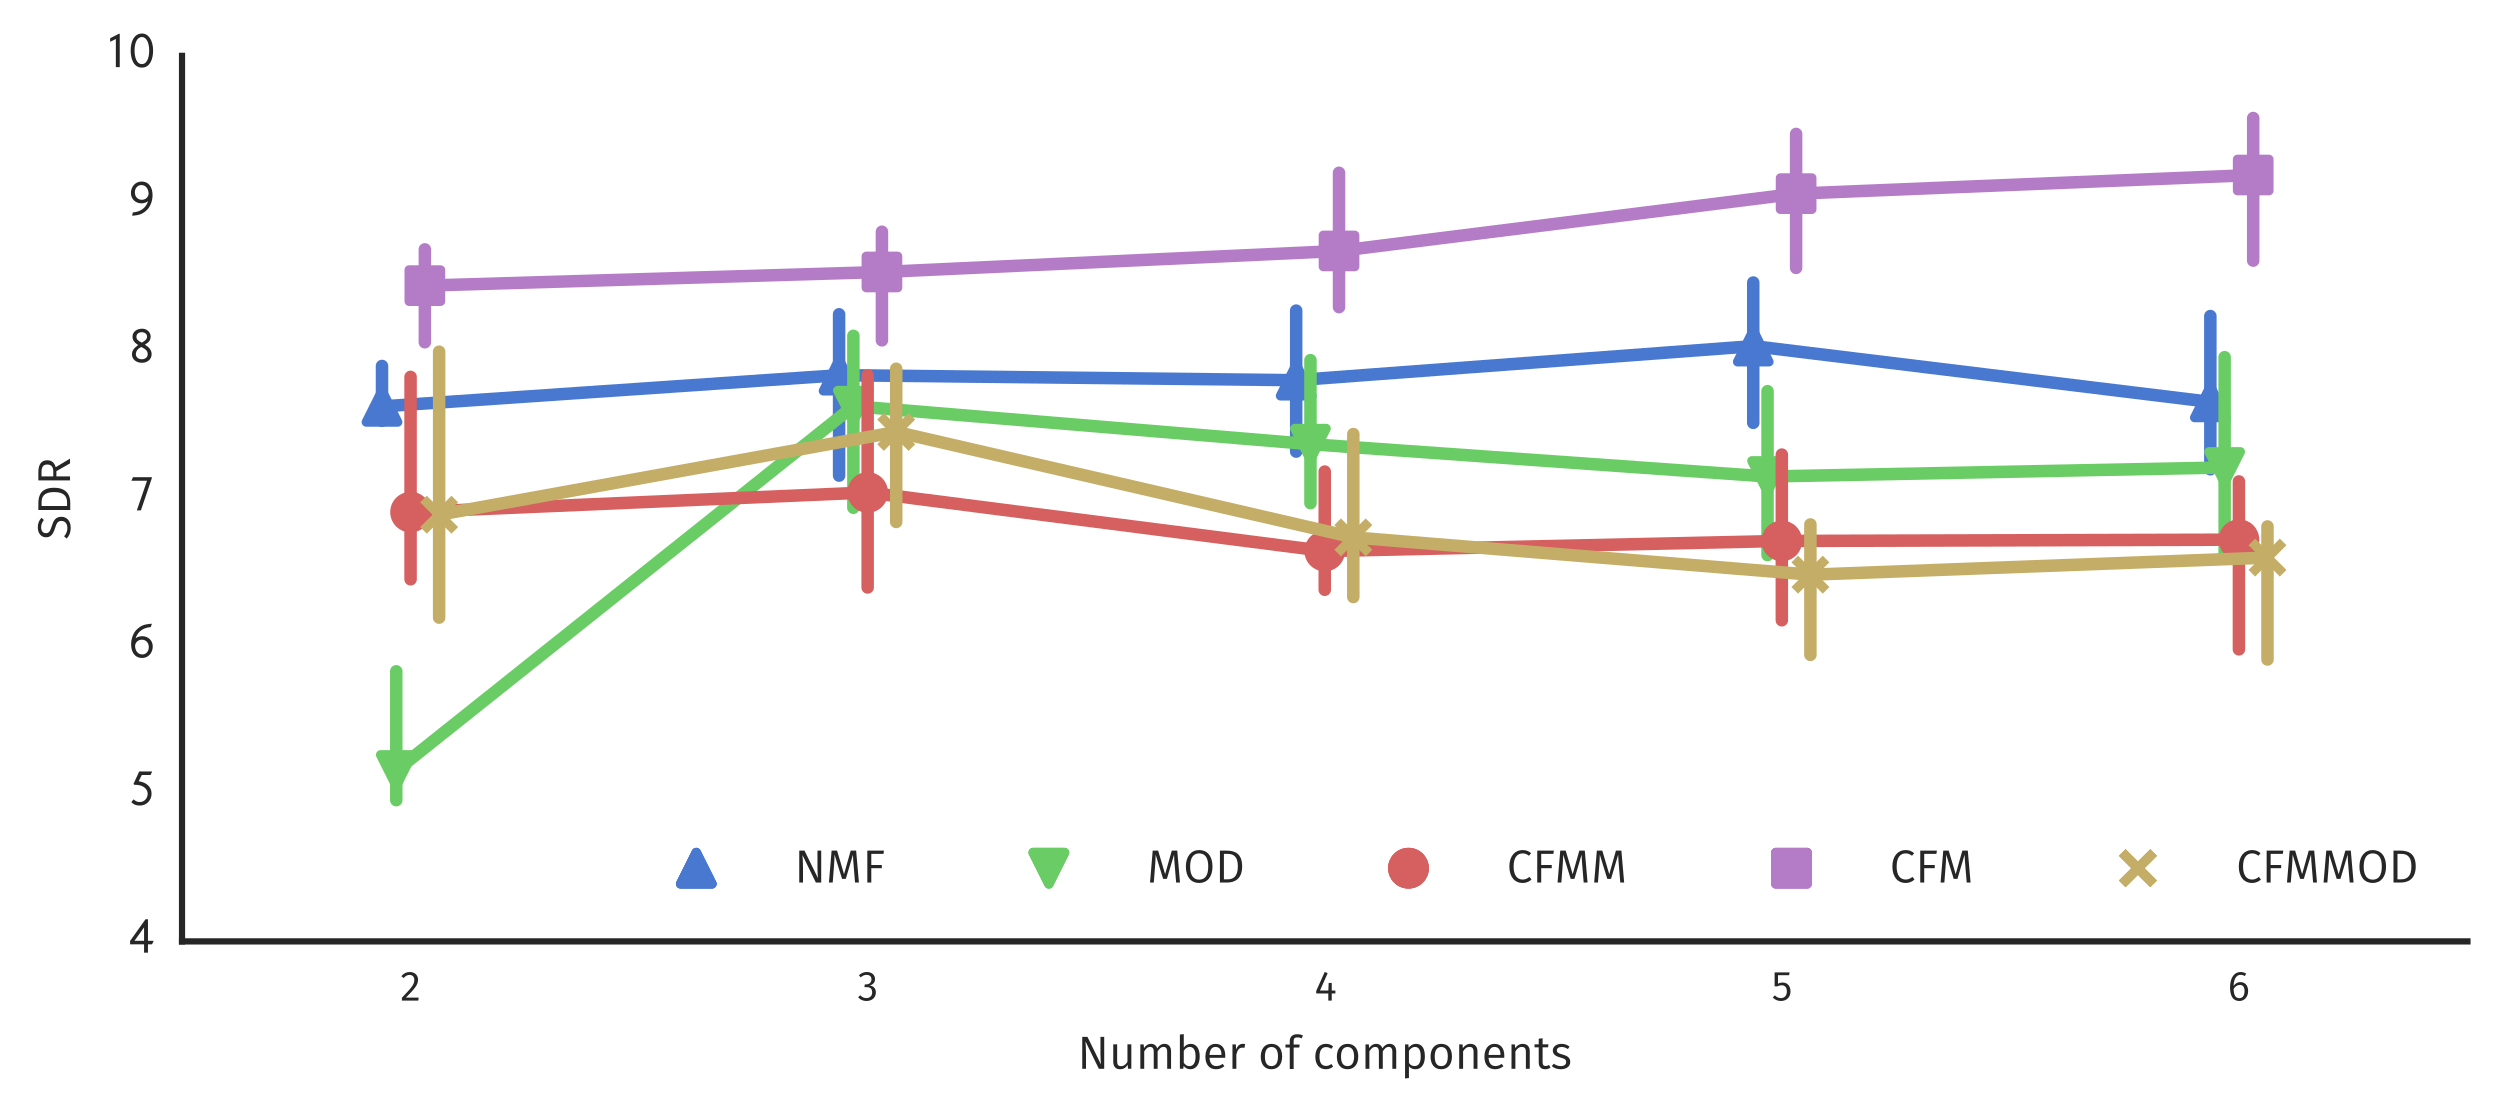 <?xml version="1.0" encoding="utf-8" standalone="no"?>
<!DOCTYPE svg PUBLIC "-//W3C//DTD SVG 1.1//EN"
  "http://www.w3.org/Graphics/SVG/1.1/DTD/svg11.dtd">
<!-- Created with matplotlib (http://matplotlib.org/) -->
<svg height="224pt" version="1.1" viewBox="0 0 504 224" width="504pt" xmlns="http://www.w3.org/2000/svg" xmlns:xlink="http://www.w3.org/1999/xlink">
 <defs>
  <style type="text/css">
*{stroke-linecap:butt;stroke-linejoin:round;stroke-miterlimit:100000;}
  </style>
 </defs>
 <g id="figure_1">
  <g id="patch_1">
   <path d="M 0 224.64 
L 504.64 224.64 
L 504.64 0 
L 0 0 
z
" style="fill:#ffffff;"/>
  </g>
  <g id="axes_1">
   <g id="patch_2">
    <path d="M 36.696 189.786 
L 497.44 189.786 
L 497.44 11.261 
L 36.696 11.261 
z
" style="fill:#ffffff;"/>
   </g>
   <g id="matplotlib.axis_1">
    <g id="xtick_1">
     <g id="line2d_1">
      <defs>
       <path d="M 0 0 
L 0 0 
" id="m7931e9ab8f" style="stroke:#262626;stroke-width:0.8;"/>
      </defs>
      <g>
       <use style="fill:#262626;stroke:#262626;stroke-width:0.8;" x="82.77" xlink:href="#m7931e9ab8f" y="189.786"/>
      </g>
     </g>
     <g id="text_1">
      <!-- 2 -->
      <defs>
       <path d="M 22.703 68 
C 14.406 68 8.094 64.688 2.703 58.062 
L 8.406 53.641 
C 12.594 58.656 16.5 61.062 22.297 61.062 
C 29 61.062 33.594 56.75 33.594 49.438 
C 33.594 38.312 27.797 31.781 4 6.719 
L 4 0 
L 43 0 
L 44 7.125 
L 13.594 7.125 
C 34.5 28.391 42.406 37.109 42.406 49.844 
C 42.406 60.172 34.797 68 22.703 68 
" id="Fira_Sans_Book-50"/>
      </defs>
      <g style="fill:#262626;" transform="translate(80.683 201.716)scale(0.1 -0.1)">
       <use transform="scale(0.847)" xlink:href="#Fira_Sans_Book-50"/>
      </g>
     </g>
    </g>
    <g id="xtick_2">
     <g id="line2d_2">
      <g>
       <use style="fill:#262626;stroke:#262626;stroke-width:0.8;" x="174.919" xlink:href="#m7931e9ab8f" y="189.786"/>
      </g>
     </g>
     <g id="text_2">
      <!-- 3 -->
      <defs>
       <path d="M 22.406 68 
C 15.203 68 9.094 65.391 3.5 60.172 
L 7.906 55.219 
C 12.5 59.391 16.594 61.172 21.906 61.172 
C 28.906 61.172 33.406 57.203 33.406 50.641 
C 33.406 42.594 27.703 38.531 21 38.531 
L 17.594 38.531 
L 16.594 32 
L 21.5 32 
C 29.797 32 35.094 29 35.094 19.453 
C 35.094 11.344 29.906 5.922 21.203 5.922 
C 15.703 5.922 11.203 7.938 6.703 12.641 
L 1.594 7.922 
C 6.703 1.906 13.5 -1 21.5 -1 
C 35.203 -1 43.906 7.734 43.906 19.453 
C 43.906 29.688 37.203 35.109 28.797 35.812 
C 36.297 37.5 41.906 42.578 41.906 51.156 
C 41.906 60.219 34.906 68 22.406 68 
" id="Fira_Sans_Book-51"/>
      </defs>
      <g style="fill:#262626;" transform="translate(172.857 201.716)scale(0.1 -0.1)">
       <use transform="scale(0.847)" xlink:href="#Fira_Sans_Book-51"/>
      </g>
     </g>
    </g>
    <g id="xtick_3">
     <g id="line2d_3">
      <g>
       <use style="fill:#262626;stroke:#262626;stroke-width:0.8;" x="267.068" xlink:href="#m7931e9ab8f" y="189.786"/>
      </g>
     </g>
     <g id="text_3">
      <!-- 4 -->
      <defs>
       <path d="M 49.703 23.828 
L 41 23.828 
L 41 41.953 
L 33.703 41.953 
L 32.906 23.828 
L 13 23.828 
L 31.297 65.141 
L 24.297 68.062 
L 4.094 23.125 
L 4.094 17 
L 32.797 17 
L 32.797 0 
L 41 0 
L 41 17 
L 49.703 17 
z
" id="Fira_Sans_Book-52"/>
      </defs>
      <g style="fill:#262626;" transform="translate(265.006 201.716)scale(0.1 -0.1)">
       <use transform="scale(0.847)" xlink:href="#Fira_Sans_Book-52"/>
      </g>
     </g>
    </g>
    <g id="xtick_4">
     <g id="line2d_4">
      <g>
       <use style="fill:#262626;stroke:#262626;stroke-width:0.8;" x="359.217" xlink:href="#m7931e9ab8f" y="189.786"/>
      </g>
     </g>
     <g id="text_4">
      <!-- 5 -->
      <defs>
       <path d="M 42.906 67 
L 7.297 67 
L 7.297 33.859 
L 13.906 33.859 
C 17.203 35.578 19.906 36.375 23.703 36.375 
C 30.906 36.375 36.406 32.547 36.406 21.969 
C 36.406 11.781 30.906 5.922 22.297 5.922 
C 16.297 5.922 12 8.047 7.906 12.484 
L 2.797 7.438 
C 7.906 2.203 13.906 -1 22.297 -1 
C 36.094 -1 45.094 8.359 45.094 21.766 
C 45.094 35.047 37.5 43 26.203 43 
C 22.406 43 18.797 42.094 15.297 40.297 
L 15.297 60.375 
L 41.703 60.375 
z
" id="Fira_Sans_Book-53"/>
      </defs>
      <g style="fill:#262626;" transform="translate(357.146 201.716)scale(0.1 -0.1)">
       <use transform="scale(0.847)" xlink:href="#Fira_Sans_Book-53"/>
      </g>
     </g>
    </g>
    <g id="xtick_5">
     <g id="line2d_5">
      <g>
       <use style="fill:#262626;stroke:#262626;stroke-width:0.8;" x="451.366" xlink:href="#m7931e9ab8f" y="189.786"/>
      </g>
     </g>
     <g id="text_5">
      <!-- 6 -->
      <defs>
       <path d="M 30.5 44 
C 24 44 18.594 41.188 14.203 34.969 
C 14.594 50.656 20.594 61.266 30.594 61.266 
C 34.406 61.266 37.797 60.266 40.906 58.375 
L 44.203 63.984 
C 40.406 66.484 36.094 68 30.703 68 
C 15.203 68 5.797 53.5 5.797 31.297 
C 5.797 12.5 11.797 -1 27.906 -1 
C 39.594 -1 48.797 8.203 48.797 22.797 
C 48.797 37.109 40.297 44 30.5 44 
M 27.906 5.719 
C 18.594 5.719 14.703 13.109 14.297 27.688 
C 17.703 33.375 22.906 37.266 29.094 37.266 
C 35.594 37.266 40.297 33.375 40.297 22.594 
C 40.297 12.516 36.094 5.719 27.906 5.719 
" id="Fira_Sans_Book-54"/>
      </defs>
      <g style="fill:#262626;" transform="translate(449.088 201.716)scale(0.1 -0.1)">
       <use transform="scale(0.847)" xlink:href="#Fira_Sans_Book-54"/>
      </g>
     </g>
    </g>
    <g id="text_6">
     <!-- Number of components -->
     <defs>
      <path d="M 57.797 69.062 
L 49.703 69.062 
L 49.703 30.422 
C 49.703 21.875 50.594 11.344 50.797 9.438 
L 21.594 69.062 
L 10.297 69.062 
L 10.297 0 
L 18.406 0 
L 18.406 33.328 
C 18.406 46.078 17.703 54 17.203 59.531 
L 46.203 0 
L 57.797 0 
z
" id="Fira_Sans_Book-78"/>
      <path d="M 29.094 54 
C 14.406 54 5.906 42.906 5.906 26.406 
C 5.906 9.688 14.297 -1 29 -1 
C 43.703 -1 52.203 10.094 52.203 26.594 
C 52.203 43.406 43.906 54 29.094 54 
M 29.094 47.172 
C 38.203 47.172 43.203 40.484 43.203 26.594 
C 43.203 12.516 38.094 5.828 29 5.828 
C 19.906 5.828 14.906 12.516 14.906 26.406 
C 14.906 40.484 20.094 47.172 29.094 47.172 
" id="Fira_Sans_Book-111"/>
      <path d="M 34.203 54 
C 27.094 54 21.5 50.297 17.703 44.766 
L 17 52.797 
L 9.797 52.797 
L 9.797 0 
L 18.203 0 
L 18.203 37.641 
C 21.797 43.469 26 47.375 32.203 47.375 
C 37.594 47.375 40.906 44.766 40.906 36.641 
L 40.906 0 
L 49.297 0 
L 49.297 37.844 
C 49.297 47.875 43.797 54 34.203 54 
" id="Fira_Sans_Book-110"/>
      <path d="M 27.094 68 
C 29.906 68 33 67.5 36.406 65.984 
L 39.094 72.109 
C 35 73.922 31.5 74.828 26.594 74.828 
C 16.297 74.828 10.594 68.797 10.594 60.062 
L 10.594 52.516 
L 1.297 52.516 
L 1.297 46 
L 10.594 46 
L 10.594 -0.5 
L 19 -0.5 
L 19 46 
L 31.094 46 
L 32 52.516 
L 19 52.516 
L 19 60.156 
C 19 65.5 21.203 68 27.094 68 
" id="Fira_Sans_Book-102"/>
      <path d="M 48.906 28.344 
C 48.906 44.156 41.594 54 27.5 54 
C 14.094 54 5.906 42.5 5.906 26 
C 5.906 9.312 14.406 -1 28.906 -1 
C 36.094 -1 41.906 1.516 47 5.625 
L 43.297 10.656 
C 38.703 7.438 34.797 5.922 29.5 5.922 
C 21.594 5.922 15.594 10.953 14.797 23.766 
L 48.703 23.766 
C 48.797 24.859 48.906 26.547 48.906 28.344 
M 40.594 30 
L 14.797 30 
C 15.5 42.141 20.406 47.281 27.703 47.281 
C 36.406 47.281 40.594 41.25 40.594 30.781 
z
" id="Fira_Sans_Book-101"/>
      <path d="M 23.703 54 
C 13 54 5.094 48.016 5.094 39.719 
C 5.094 32.312 9.594 27.609 20.906 24.609 
C 31.297 21.828 34 19.812 34 14.328 
C 34 9.016 29.297 5.828 22.297 5.828 
C 16.406 5.828 11.594 7.812 7.297 11.016 
L 2.797 5.922 
C 7.406 1.906 13.594 -1 22.5 -1 
C 33.094 -1 42.797 4.109 42.797 14.797 
C 42.797 23.984 36.594 28.188 25.5 31.078 
C 16.797 33.391 13.797 35.375 13.797 39.875 
C 13.797 44.375 17.797 47.281 24 47.281 
C 29 47.281 33 45.781 37.703 42.688 
L 41.297 47.984 
C 36.297 51.797 30.906 54 23.703 54 
" id="Fira_Sans_Book-115"/>
      <path d="M 32 54 
C 25.5 54 20.594 49.891 17.797 41.75 
L 17 52.797 
L 9.797 52.797 
L 9.797 0 
L 18.203 0 
L 18.203 30.609 
C 20.5 40.953 24.297 45.766 31.094 45.766 
C 33 45.766 34.094 45.578 35.703 45.156 
L 37.203 53.406 
C 35.703 53.797 33.797 54 32 54 
" id="Fira_Sans_Book-114"/>
      <path d="M 48.406 53 
L 40 53 
L 40 15.156 
C 36.703 9.641 32.297 5.719 26.297 5.719 
C 20.297 5.719 17.703 8.531 17.703 16.062 
L 17.703 53 
L 9.297 53 
L 9.297 15.156 
C 9.297 4.828 14.703 -1 24 -1 
C 31.594 -1 36.594 2.312 40.5 8.734 
L 41.203 0.203 
L 48.406 0.203 
z
" id="Fira_Sans_Book-117"/>
      <path d="M 32.5 8.344 
C 29.906 6.734 27.703 6.031 25.203 6.031 
C 20.5 6.031 18.594 8.641 18.594 14.156 
L 18.594 46.484 
L 30.406 46.484 
L 31.297 53 
L 18.594 53 
L 18.594 66.047 
L 10.203 65.141 
L 10.203 53 
L 1.094 53 
L 1.094 46.484 
L 10.203 46.484 
L 10.203 13.75 
C 10.203 4.125 15.406 -1 24.094 -1 
C 28.5 -1 32.297 0.203 35.703 2.516 
z
" id="Fira_Sans_Book-116"/>
      <path d="M 28.703 54.016 
C 14.594 54.016 5.906 42.906 5.906 26.109 
C 5.906 9.109 14.703 -1 28.703 -1 
C 34.703 -1 40 1 44.5 4.812 
L 40.594 10.422 
C 36.703 7.625 33.5 6.219 29 6.219 
C 20.406 6.219 14.906 12.219 14.906 26.203 
C 14.906 40.297 20.406 47 29 47 
C 33.5 47 36.906 45.703 40.406 43.109 
L 44.5 48.406 
C 39.703 52.406 34.797 54.016 28.703 54.016 
" id="Fira_Sans_Book-99"/>
      <path d="M 33.297 54 
C 26.797 54 21.797 50.984 18.203 45.984 
L 18.203 75.078 
L 9.797 74.078 
L 9.797 0.203 
L 17.094 0.203 
L 18 6.219 
C 21.5 1.812 26.297 -1 32.203 -1 
C 45 -1 52.703 10 52.703 26.594 
C 52.703 44.094 45.203 54 33.297 54 
M 30.297 5.719 
C 25.297 5.719 21 8.812 18.203 13.109 
L 18.203 38.891 
C 21 43.172 25 47.281 31 47.281 
C 38.703 47.281 43.703 41.688 43.703 26.594 
C 43.703 12.016 38.297 5.719 30.297 5.719 
" id="Fira_Sans_Book-98"/>
      <path d="M 62.203 54 
C 55.094 54 50.203 50.094 46.297 44.266 
C 44.406 50.391 39.594 54 33.094 54 
C 26.297 54 21.297 50.297 17.703 44.766 
L 17 52.797 
L 9.797 52.797 
L 9.797 0 
L 18.203 0 
L 18.203 37.641 
C 21.797 43.469 25.297 47.375 31.094 47.375 
C 35.406 47.375 38.797 44.766 38.797 36.641 
L 38.797 0 
L 47.203 0 
L 47.203 37.641 
C 50.906 43.469 54.297 47.375 60.203 47.375 
C 64.5 47.375 67.906 44.766 67.906 36.641 
L 67.906 0 
L 76.297 0 
L 76.297 37.844 
C 76.297 47.781 70.797 54 62.203 54 
" id="Fira_Sans_Book-109"/>
      <path d="M 33.297 54 
C 27.094 54 21.5 50.891 17.594 45.484 
L 17 52.797 
L 9.797 52.797 
L 9.797 -20.969 
L 18.203 -19.969 
L 18.203 5.312 
C 21.5 1.203 26.297 -1 32.203 -1 
C 45.703 -1 52.703 10.5 52.703 26.594 
C 52.703 43.312 47.094 54 33.297 54 
M 30.297 5.922 
C 25.203 5.922 21 8.422 18.203 12.719 
L 18.203 38.891 
C 21.094 43.172 25.5 47.281 31.297 47.281 
C 39.5 47.281 43.703 40.578 43.703 26.594 
C 43.703 12.516 39 5.922 30.297 5.922 
" id="Fira_Sans_Book-112"/>
     </defs>
     <g style="fill:#262626;" transform="translate(217.223 215.47)scale(0.11 -0.11)">
      <use transform="scale(0.847)" xlink:href="#Fira_Sans_Book-78"/>
      <use transform="translate(57.669 0.0)scale(0.847)" xlink:href="#Fira_Sans_Book-117"/>
      <use transform="translate(106.87 0.0)scale(0.847)" xlink:href="#Fira_Sans_Book-109"/>
      <use transform="translate(179.359 0.0)scale(0.847)" xlink:href="#Fira_Sans_Book-98"/>
      <use transform="translate(229.406 0.0)scale(0.847)" xlink:href="#Fira_Sans_Book-101"/>
      <use transform="translate(275.728 0.0)scale(0.847)" xlink:href="#Fira_Sans_Book-114"/>
      <use transform="translate(330.857 0.0)scale(0.847)" xlink:href="#Fira_Sans_Book-111"/>
      <use transform="translate(380.057 0.0)scale(0.847)" xlink:href="#Fira_Sans_Book-102"/>
      <use transform="translate(430.867 0.0)scale(0.847)" xlink:href="#Fira_Sans_Book-99"/>
      <use transform="translate(470.329 0.0)scale(0.847)" xlink:href="#Fira_Sans_Book-111"/>
      <use transform="translate(519.53 0.0)scale(0.847)" xlink:href="#Fira_Sans_Book-109"/>
      <use transform="translate(592.019 0.0)scale(0.847)" xlink:href="#Fira_Sans_Book-112"/>
      <use transform="translate(642.067 0.0)scale(0.847)" xlink:href="#Fira_Sans_Book-111"/>
      <use transform="translate(691.268 0.0)scale(0.847)" xlink:href="#Fira_Sans_Book-110"/>
      <use transform="translate(740.807 0.0)scale(0.847)" xlink:href="#Fira_Sans_Book-101"/>
      <use transform="translate(787.129 0.0)scale(0.847)" xlink:href="#Fira_Sans_Book-110"/>
      <use transform="translate(836.668 0.0)scale(0.847)" xlink:href="#Fira_Sans_Book-116"/>
      <use transform="translate(866.815 0.0)scale(0.847)" xlink:href="#Fira_Sans_Book-115"/>
     </g>
    </g>
   </g>
   <g id="matplotlib.axis_2">
    <g id="ytick_1">
     <g id="line2d_6">
      <g>
       <use style="fill:#262626;stroke:#262626;stroke-width:0.8;" x="36.696" xlink:href="#m7931e9ab8f" y="189.786"/>
      </g>
     </g>
     <g id="text_7">
      <!-- $4$ -->
      <defs>
       <path d="M 48.906 24 
L 37.297 24 
L 37.297 67.594 
L 32.297 67.594 
L 1.094 23.703 
L 1.094 16.906 
L 29.406 16.906 
L 29.406 0 
L 37.297 0 
L 37.297 16.906 
L 45.594 16.906 
z
M 29.406 24 
L 10 24 
L 29.406 51.141 
z
" id="zsf_Math_Italic_Additions_Regular-133"/>
      </defs>
      <g style="fill:#262626;" transform="translate(26.115 192.055)scale(0.1 -0.1)">
       <use transform="scale(0.996)" xlink:href="#zsf_Math_Italic_Additions_Regular-133"/>
      </g>
     </g>
    </g>
    <g id="ytick_2">
     <g id="line2d_7">
      <g>
       <use style="fill:#262626;stroke:#262626;stroke-width:0.8;" x="36.696" xlink:href="#m7931e9ab8f" y="160.032"/>
      </g>
     </g>
     <g id="text_8">
      <!-- $5$ -->
      <defs>
       <path d="M 45.797 68 
L 19.594 68 
L 8 42.812 
L 9.406 41.109 
C 19 41.109 25.594 39.312 30.094 35.609 
C 34.406 32.203 36.703 27.906 36.703 23 
C 36.703 14.5 30.797 6.109 20.5 6.109 
C 16.203 6.109 11.797 7.812 8.297 11.609 
L 3.594 6.016 
C 8.797 0.312 14.797 -1 21 -1 
C 34.703 -1 44.594 10 44.594 23 
C 44.594 38.109 32.594 46.203 18.5 48.203 
L 24.906 60.906 
L 42.594 60.906 
z
" id="zsf_Math_Italic_Additions_Regular-134"/>
      </defs>
      <g style="fill:#262626;" transform="translate(26.115 162.301)scale(0.1 -0.1)">
       <use transform="scale(0.996)" xlink:href="#zsf_Math_Italic_Additions_Regular-134"/>
      </g>
     </g>
    </g>
    <g id="ytick_3">
     <g id="line2d_8">
      <g>
       <use style="fill:#262626;stroke:#262626;stroke-width:0.8;" x="36.696" xlink:href="#m7931e9ab8f" y="130.277"/>
      </g>
     </g>
     <g id="text_9">
      <!-- $6$ -->
      <defs>
       <path d="M 44.797 66.797 
L 44.703 68.406 
C 30.5 67.016 23.797 65.516 14.297 56.281 
C 7.5 49.609 3.203 37.766 3.203 26.656 
C 3.203 12.328 9.5 -1 25.703 -1 
C 38.203 -1 47 9.609 47 22.188 
C 47 35.172 36.797 43.094 25.906 43.094 
C 20.906 43.094 16.297 41.797 12.203 38.797 
C 16.906 53 28.094 60.406 43 61.5 
z
M 39 20.906 
C 39 12.328 33.297 6.109 26 6.109 
C 16.703 6.109 11.203 13.703 11.203 24.156 
C 12.5 32.25 18.594 36 25.094 36 
C 32.094 36 39 30.859 39 20.906 
" id="zsf_Math_Italic_Additions_Regular-135"/>
      </defs>
      <g style="fill:#262626;" transform="translate(26.115 132.547)scale(0.1 -0.1)">
       <use transform="scale(0.996)" xlink:href="#zsf_Math_Italic_Additions_Regular-135"/>
      </g>
     </g>
    </g>
    <g id="ytick_4">
     <g id="line2d_9">
      <g>
       <use style="fill:#262626;stroke:#262626;stroke-width:0.8;" x="36.696" xlink:href="#m7931e9ab8f" y="100.523"/>
      </g>
     </g>
     <g id="text_10">
      <!-- $7$ -->
      <defs>
       <path d="M 45.094 64.109 
L 45.094 66.109 
L 6.906 66.109 
L 3.797 59 
L 35.406 59 
L 14.797 -1 
L 23 -1 
z
" id="zsf_Math_Italic_Additions_Regular-136"/>
      </defs>
      <g style="fill:#262626;" transform="translate(26.115 102.793)scale(0.1 -0.1)">
       <use transform="scale(0.996)" xlink:href="#zsf_Math_Italic_Additions_Regular-136"/>
      </g>
     </g>
    </g>
    <g id="ytick_5">
     <g id="line2d_10">
      <g>
       <use style="fill:#262626;stroke:#262626;stroke-width:0.8;" x="36.696" xlink:href="#m7931e9ab8f" y="70.769"/>
      </g>
     </g>
     <g id="text_11">
      <!-- $8$ -->
      <defs>
       <path d="M 44.703 16.5 
C 44.703 24.312 39.797 30.406 31.094 35.703 
C 39.594 40.609 42.703 44.906 42.703 52.406 
C 42.703 60.312 35.594 68 25.594 68 
C 14.406 68 6 61.5 6 51.812 
C 6 45.812 8.703 40.203 17.703 34.906 
C 7.797 28.203 4.906 22.609 4.906 15.812 
C 4.906 6.312 13.406 -1 24.797 -1 
C 37.797 -1 44.703 7.312 44.703 16.5 
M 35.5 51.906 
C 35.5 47 31.297 43.312 24.906 39.812 
C 17 43.406 13.906 46.312 13.906 52.203 
C 13.906 56.5 18 60.906 24.406 60.906 
C 30.906 60.906 35.5 57.312 35.5 51.906 
M 27.594 29 
C 34.297 25.406 36.797 21.703 36.797 16.203 
C 36.797 9.812 30.906 6.109 25.203 6.109 
C 16.797 6.109 12.797 11.109 12.797 16.703 
C 12.797 22.203 17 28.406 24.094 30.906 
z
" id="zsf_Math_Italic_Additions_Regular-137"/>
      </defs>
      <g style="fill:#262626;" transform="translate(26.115 73.038)scale(0.1 -0.1)">
       <use transform="scale(0.996)" xlink:href="#zsf_Math_Italic_Additions_Regular-137"/>
      </g>
     </g>
    </g>
    <g id="ytick_6">
     <g id="line2d_11">
      <g>
       <use style="fill:#262626;stroke:#262626;stroke-width:0.8;" x="36.696" xlink:href="#m7931e9ab8f" y="41.015"/>
      </g>
     </g>
     <g id="text_12">
      <!-- $9$ -->
      <defs>
       <path d="M 5.5 -0.297 
L 5.703 -2.188 
C 19.5 -0.812 26.094 0.797 35.5 9.922 
C 42.297 16.5 46.594 28.438 46.594 39.453 
C 46.594 53.875 40.406 67.094 24.203 67.094 
C 11.594 67.094 2.797 56.5 2.797 43.922 
C 2.797 30.922 13 23 23.906 23 
C 28.797 23 33.5 24.312 37.594 27.406 
C 32.906 13.109 21.703 5.703 6.797 4.609 
z
M 38.594 41.938 
C 37.297 33.859 31.203 30.203 24.703 30.203 
C 17.703 30.203 10.797 35.25 10.797 45.297 
C 10.797 53.875 16.594 60 23.906 60 
C 33 60 38.5 52.297 38.594 41.938 
" id="zsf_Math_Italic_Additions_Regular-138"/>
      </defs>
      <g style="fill:#262626;" transform="translate(26.115 43.284)scale(0.1 -0.1)">
       <use transform="scale(0.996)" xlink:href="#zsf_Math_Italic_Additions_Regular-138"/>
      </g>
     </g>
    </g>
    <g id="ytick_7">
     <g id="line2d_12">
      <g>
       <use style="fill:#262626;stroke:#262626;stroke-width:0.8;" x="36.696" xlink:href="#m7931e9ab8f" y="11.261"/>
      </g>
     </g>
     <g id="text_13">
      <!-- $10$ -->
      <defs>
       <path d="M 47.703 33.406 
C 47.703 53.906 38.5 68 25.406 68 
C 9.203 68 2.297 51.703 2.297 34 
C 2.297 17.609 7.797 -1 25 -1 
C 41.406 -1 47.703 16.203 47.703 33.406 
M 39.797 33.406 
C 39.797 19.812 35.703 6.109 25 6.109 
C 13.703 6.109 10.203 20.906 10.203 33.812 
C 10.203 48 14.703 60.906 25.203 60.906 
C 33.906 60.906 39.797 49.703 39.797 33.406 
" id="zsf_Math_Italic_Additions_Regular-129"/>
       <path d="M 30.203 0 
L 30.203 67.203 
L 28.797 67.703 
L 10.797 58.5 
L 10.797 51.203 
C 14.406 53 18.594 55.297 22.297 57 
L 22.297 0 
z
" id="zsf_Math_Italic_Additions_Regular-130"/>
      </defs>
      <g style="fill:#262626;" transform="translate(21.133 13.53)scale(0.1 -0.1)">
       <use transform="scale(0.996)" xlink:href="#zsf_Math_Italic_Additions_Regular-130"/>
       <use transform="translate(49.813 0.0)scale(0.996)" xlink:href="#zsf_Math_Italic_Additions_Regular-129"/>
      </g>
     </g>
    </g>
    <g id="text_14">
     <!-- SDR -->
     <defs>
      <path d="M 47.094 0.5 
L 57.406 0.5 
L 38.797 31.5 
C 48.594 34.375 53.797 40.047 53.797 49.797 
C 53.797 62.438 45 69 28 69 
L 10.297 69 
L 10.297 0.5 
L 18.906 0.5 
L 18.906 30 
L 30.297 30 
z
M 18.906 36.719 
L 18.906 62.172 
L 27.906 62.172 
C 39.594 62.172 44.594 58.406 44.594 49.797 
C 44.594 40.391 38.906 36.719 29 36.719 
z
" id="Fira_Sans_Book-82"/>
      <path d="M 26.906 70.234 
C 14.406 70.234 5.594 62.844 5.594 52.531 
C 5.594 42.031 12.297 36.938 25.797 32.828 
C 37.594 29.234 41 26.125 41 19.031 
C 41 10.531 34.203 6.219 25.797 6.219 
C 18.203 6.219 12.797 8.922 7.703 13.312 
L 2.797 7.812 
C 8.5 2.312 16.094 -1 25.906 -1 
C 41 -1 50 7.297 50 19.297 
C 50 32.203 41.094 36.594 29.797 40 
C 17.406 43.797 14.5 46.703 14.5 52.797 
C 14.5 59.516 20 63 27.297 63 
C 33.094 63 37.906 61.203 43.094 57 
L 47.797 62.297 
C 42.203 67.422 36.297 70.234 26.906 70.234 
" id="Fira_Sans_Book-83"/>
      <path d="M 24.5 69.031 
L 10.297 69.031 
L 10.297 0 
L 26.297 0 
C 41 0 58.406 6.625 58.406 34.922 
C 58.406 63.5 41.703 69.031 24.5 69.031 
M 26.297 62 
C 37.5 62 49.094 58.688 49.094 34.922 
C 49.094 11.75 38 6.922 27 6.922 
L 18.906 6.922 
L 18.906 62 
z
" id="Fira_Sans_Book-68"/>
     </defs>
     <g style="fill:#262626;" transform="translate(14.163 108.842)rotate(-90.0)scale(0.11 -0.11)">
      <use transform="scale(0.847)" xlink:href="#Fira_Sans_Book-83"/>
      <use transform="translate(46.068 0.0)scale(0.847)" xlink:href="#Fira_Sans_Book-68"/>
      <use transform="translate(100.349 0.0)scale(0.847)" xlink:href="#Fira_Sans_Book-82"/>
     </g>
    </g>
   </g>
   <g id="PathCollection_1">
    <path clip-path="url(#p3b89372d5d)" d="M 77.011 78.774 
L 73.853 85.09 
L 80.169 85.09 
z
" style="fill:#4878cf;stroke:#4878cf;stroke-width:1.89;"/>
    <path clip-path="url(#p3b89372d5d)" d="M 169.16 72.48 
L 166.001 78.796 
L 172.318 78.796 
z
" style="fill:#4878cf;stroke:#4878cf;stroke-width:1.89;"/>
    <path clip-path="url(#p3b89372d5d)" d="M 261.309 73.485 
L 258.15 79.802 
L 264.467 79.802 
z
" style="fill:#4878cf;stroke:#4878cf;stroke-width:1.89;"/>
    <path clip-path="url(#p3b89372d5d)" d="M 353.457 66.617 
L 350.299 72.933 
L 356.616 72.933 
z
" style="fill:#4878cf;stroke:#4878cf;stroke-width:1.89;"/>
    <path clip-path="url(#p3b89372d5d)" d="M 445.606 77.869 
L 442.448 84.186 
L 448.765 84.186 
z
" style="fill:#4878cf;stroke:#4878cf;stroke-width:1.89;"/>
   </g>
   <g id="line2d_13">
    <path clip-path="url(#p3b89372d5d)" d="M 77.011 81.932 
L 169.16 75.638 
L 261.309 76.644 
L 353.457 69.775 
L 445.606 81.027 
" style="fill:none;stroke:#4878cf;stroke-linecap:round;stroke-width:2.52;"/>
   </g>
   <g id="line2d_14">
    <path clip-path="url(#p3b89372d5d)" d="M 77.011 84.84 
L 77.011 73.778 
" style="fill:none;stroke:#4878cf;stroke-linecap:round;stroke-width:2.52;"/>
   </g>
   <g id="line2d_15">
    <path clip-path="url(#p3b89372d5d)" d="M 169.16 95.886 
L 169.16 63.357 
" style="fill:none;stroke:#4878cf;stroke-linecap:round;stroke-width:2.52;"/>
   </g>
   <g id="line2d_16">
    <path clip-path="url(#p3b89372d5d)" d="M 261.309 91.046 
L 261.309 62.616 
" style="fill:none;stroke:#4878cf;stroke-linecap:round;stroke-width:2.52;"/>
   </g>
   <g id="line2d_17">
    <path clip-path="url(#p3b89372d5d)" d="M 353.457 85.247 
L 353.457 56.957 
" style="fill:none;stroke:#4878cf;stroke-linecap:round;stroke-width:2.52;"/>
   </g>
   <g id="line2d_18">
    <path clip-path="url(#p3b89372d5d)" d="M 445.606 94.609 
L 445.606 63.717 
" style="fill:none;stroke:#4878cf;stroke-linecap:round;stroke-width:2.52;"/>
   </g>
   <g id="PathCollection_2">
    <path clip-path="url(#p3b89372d5d)" d="M 79.891 158.491 
L 83.049 152.174 
L 76.732 152.174 
z
" style="fill:#6acc65;stroke:#6acc65;stroke-width:1.89;"/>
    <path clip-path="url(#p3b89372d5d)" d="M 172.039 85.045 
L 175.198 78.729 
L 168.881 78.729 
z
" style="fill:#6acc65;stroke:#6acc65;stroke-width:1.89;"/>
    <path clip-path="url(#p3b89372d5d)" d="M 264.188 92.704 
L 267.347 86.388 
L 261.03 86.388 
z
" style="fill:#6acc65;stroke:#6acc65;stroke-width:1.89;"/>
    <path clip-path="url(#p3b89372d5d)" d="M 356.337 99.222 
L 359.495 92.905 
L 353.179 92.905 
z
" style="fill:#6acc65;stroke:#6acc65;stroke-width:1.89;"/>
    <path clip-path="url(#p3b89372d5d)" d="M 448.486 97.402 
L 451.644 91.085 
L 445.328 91.085 
z
" style="fill:#6acc65;stroke:#6acc65;stroke-width:1.89;"/>
   </g>
   <g id="line2d_19">
    <path clip-path="url(#p3b89372d5d)" d="M 79.891 155.332 
L 172.039 81.887 
L 264.188 89.546 
L 356.337 96.063 
L 448.486 94.243 
" style="fill:none;stroke:#6acc65;stroke-linecap:round;stroke-width:2.52;"/>
   </g>
   <g id="line2d_20">
    <path clip-path="url(#p3b89372d5d)" d="M 79.891 161.315 
L 79.891 135.338 
" style="fill:none;stroke:#6acc65;stroke-linecap:round;stroke-width:2.52;"/>
   </g>
   <g id="line2d_21">
    <path clip-path="url(#p3b89372d5d)" d="M 172.039 102.361 
L 172.039 67.701 
" style="fill:none;stroke:#6acc65;stroke-linecap:round;stroke-width:2.52;"/>
   </g>
   <g id="line2d_22">
    <path clip-path="url(#p3b89372d5d)" d="M 264.188 101.442 
L 264.188 72.604 
" style="fill:none;stroke:#6acc65;stroke-linecap:round;stroke-width:2.52;"/>
   </g>
   <g id="line2d_23">
    <path clip-path="url(#p3b89372d5d)" d="M 356.337 111.903 
L 356.337 78.859 
" style="fill:none;stroke:#6acc65;stroke-linecap:round;stroke-width:2.52;"/>
   </g>
   <g id="line2d_24">
    <path clip-path="url(#p3b89372d5d)" d="M 448.486 111.441 
L 448.486 72.01 
" style="fill:none;stroke:#6acc65;stroke-linecap:round;stroke-width:2.52;"/>
   </g>
   <g id="patch_3">
    <path d="M 36.696 189.786 
L 497.44 189.786 
" style="fill:none;stroke:#262626;stroke-linecap:square;stroke-linejoin:miter;stroke-width:1.25;"/>
   </g>
   <g id="patch_4">
    <path d="M 36.696 189.786 
L 36.696 11.261 
" style="fill:none;stroke:#262626;stroke-linecap:square;stroke-linejoin:miter;stroke-width:1.25;"/>
   </g>
   <g id="PathCollection_3">
    <defs>
     <path d="M 0 3.158 
C 0.838 3.158 1.641 2.826 2.233 2.233 
C 2.826 1.641 3.158 0.838 3.158 0 
C 3.158 -0.838 2.826 -1.641 2.233 -2.233 
C 1.641 -2.826 0.838 -3.158 0 -3.158 
C -0.838 -3.158 -1.641 -2.826 -2.233 -2.233 
C -2.826 -1.641 -3.158 -0.838 -3.158 0 
C -3.158 0.838 -2.826 1.641 -2.233 2.233 
C -1.641 2.826 -0.838 3.158 0 3.158 
z
" id="C0_0_f89c350ceb"/>
    </defs>
    <g clip-path="url(#p3b89372d5d)">
     <use style="fill:#d65f5f;stroke:#d65f5f;stroke-width:1.89;" x="82.77" xlink:href="#C0_0_f89c350ceb" y="103.243"/>
    </g>
    <g clip-path="url(#p3b89372d5d)">
     <use style="fill:#d65f5f;stroke:#d65f5f;stroke-width:1.89;" x="174.919" xlink:href="#C0_0_f89c350ceb" y="99.275"/>
    </g>
    <g clip-path="url(#p3b89372d5d)">
     <use style="fill:#d65f5f;stroke:#d65f5f;stroke-width:1.89;" x="267.068" xlink:href="#C0_0_f89c350ceb" y="111.09"/>
    </g>
    <g clip-path="url(#p3b89372d5d)">
     <use style="fill:#d65f5f;stroke:#d65f5f;stroke-width:1.89;" x="359.217" xlink:href="#C0_0_f89c350ceb" y="109.054"/>
    </g>
    <g clip-path="url(#p3b89372d5d)">
     <use style="fill:#d65f5f;stroke:#d65f5f;stroke-width:1.89;" x="451.366" xlink:href="#C0_0_f89c350ceb" y="108.794"/>
    </g>
   </g>
   <g id="line2d_25">
    <path clip-path="url(#p3b89372d5d)" d="M 82.77 103.243 
L 174.919 99.275 
L 267.068 111.09 
L 359.217 109.054 
L 451.366 108.794 
" style="fill:none;stroke:#d65f5f;stroke-linecap:round;stroke-width:2.52;"/>
   </g>
   <g id="line2d_26">
    <path clip-path="url(#p3b89372d5d)" d="M 82.77 116.785 
L 82.77 75.98 
" style="fill:none;stroke:#d65f5f;stroke-linecap:round;stroke-width:2.52;"/>
   </g>
   <g id="line2d_27">
    <path clip-path="url(#p3b89372d5d)" d="M 174.919 118.432 
L 174.919 75.677 
" style="fill:none;stroke:#d65f5f;stroke-linecap:round;stroke-width:2.52;"/>
   </g>
   <g id="line2d_28">
    <path clip-path="url(#p3b89372d5d)" d="M 267.068 118.901 
L 267.068 95.066 
" style="fill:none;stroke:#d65f5f;stroke-linecap:round;stroke-width:2.52;"/>
   </g>
   <g id="line2d_29">
    <path clip-path="url(#p3b89372d5d)" d="M 359.217 125.044 
L 359.217 91.642 
" style="fill:none;stroke:#d65f5f;stroke-linecap:round;stroke-width:2.52;"/>
   </g>
   <g id="line2d_30">
    <path clip-path="url(#p3b89372d5d)" d="M 451.366 130.912 
L 451.366 97.054 
" style="fill:none;stroke:#d65f5f;stroke-linecap:round;stroke-width:2.52;"/>
   </g>
   <g id="PathCollection_4">
    <path clip-path="url(#p3b89372d5d)" d="M 82.492 60.742 
L 88.808 60.742 
L 88.808 54.426 
L 82.492 54.426 
z
" style="fill:#b47cc7;stroke:#b47cc7;stroke-width:1.89;"/>
    <path clip-path="url(#p3b89372d5d)" d="M 174.64 57.987 
L 180.957 57.987 
L 180.957 51.671 
L 174.64 51.671 
z
" style="fill:#b47cc7;stroke:#b47cc7;stroke-width:1.89;"/>
    <path clip-path="url(#p3b89372d5d)" d="M 266.789 53.748 
L 273.106 53.748 
L 273.106 47.431 
L 266.789 47.431 
z
" style="fill:#b47cc7;stroke:#b47cc7;stroke-width:1.89;"/>
    <path clip-path="url(#p3b89372d5d)" d="M 358.938 42.195 
L 365.255 42.195 
L 365.255 35.878 
L 358.938 35.878 
z
" style="fill:#b47cc7;stroke:#b47cc7;stroke-width:1.89;"/>
    <path clip-path="url(#p3b89372d5d)" d="M 451.087 38.439 
L 457.404 38.439 
L 457.404 32.122 
L 451.087 32.122 
z
" style="fill:#b47cc7;stroke:#b47cc7;stroke-width:1.89;"/>
   </g>
   <g id="line2d_31">
    <path clip-path="url(#p3b89372d5d)" d="M 85.65 57.584 
L 177.799 54.829 
L 269.948 50.59 
L 362.096 39.037 
L 454.245 35.281 
" style="fill:none;stroke:#b47cc7;stroke-linecap:round;stroke-width:2.52;"/>
   </g>
   <g id="line2d_32">
    <path clip-path="url(#p3b89372d5d)" d="M 85.65 68.999 
L 85.65 50.275 
" style="fill:none;stroke:#b47cc7;stroke-linecap:round;stroke-width:2.52;"/>
   </g>
   <g id="line2d_33">
    <path clip-path="url(#p3b89372d5d)" d="M 177.799 68.61 
L 177.799 46.716 
" style="fill:none;stroke:#b47cc7;stroke-linecap:round;stroke-width:2.52;"/>
   </g>
   <g id="line2d_34">
    <path clip-path="url(#p3b89372d5d)" d="M 269.948 61.92 
L 269.948 34.83 
" style="fill:none;stroke:#b47cc7;stroke-linecap:round;stroke-width:2.52;"/>
   </g>
   <g id="line2d_35">
    <path clip-path="url(#p3b89372d5d)" d="M 362.096 54.009 
L 362.096 27 
" style="fill:none;stroke:#b47cc7;stroke-linecap:round;stroke-width:2.52;"/>
   </g>
   <g id="line2d_36">
    <path clip-path="url(#p3b89372d5d)" d="M 454.245 52.543 
L 454.245 23.797 
" style="fill:none;stroke:#b47cc7;stroke-linecap:round;stroke-width:2.52;"/>
   </g>
   <g id="PathCollection_5">
    <path clip-path="url(#p3b89372d5d)" d="M 85.371 106.926 
L 91.688 100.609 
M 85.371 100.609 
L 91.688 106.926 
" style="fill:#c4ad66;stroke:#c4ad66;stroke-width:1.89;"/>
    <path clip-path="url(#p3b89372d5d)" d="M 177.52 90.235 
L 183.837 83.918 
M 177.52 83.918 
L 183.837 90.235 
" style="fill:#c4ad66;stroke:#c4ad66;stroke-width:1.89;"/>
    <path clip-path="url(#p3b89372d5d)" d="M 269.669 111.497 
L 275.986 105.181 
M 269.669 105.181 
L 275.986 111.497 
" style="fill:#c4ad66;stroke:#c4ad66;stroke-width:1.89;"/>
    <path clip-path="url(#p3b89372d5d)" d="M 361.818 119.013 
L 368.134 112.696 
M 361.818 112.696 
L 368.134 119.013 
" style="fill:#c4ad66;stroke:#c4ad66;stroke-width:1.89;"/>
    <path clip-path="url(#p3b89372d5d)" d="M 453.967 115.569 
L 460.283 109.253 
M 453.967 109.253 
L 460.283 115.569 
" style="fill:#c4ad66;stroke:#c4ad66;stroke-width:1.89;"/>
   </g>
   <g id="line2d_37">
    <path clip-path="url(#p3b89372d5d)" d="M 88.53 103.767 
L 180.678 87.076 
L 272.827 108.339 
L 364.976 115.854 
L 457.125 112.411 
" style="fill:none;stroke:#c4ad66;stroke-linecap:round;stroke-width:2.52;"/>
   </g>
   <g id="line2d_38">
    <path clip-path="url(#p3b89372d5d)" d="M 88.53 124.514 
L 88.53 70.898 
" style="fill:none;stroke:#c4ad66;stroke-linecap:round;stroke-width:2.52;"/>
   </g>
   <g id="line2d_39">
    <path clip-path="url(#p3b89372d5d)" d="M 180.678 105.23 
L 180.678 74.338 
" style="fill:none;stroke:#c4ad66;stroke-linecap:round;stroke-width:2.52;"/>
   </g>
   <g id="line2d_40">
    <path clip-path="url(#p3b89372d5d)" d="M 272.827 120.362 
L 272.827 87.511 
" style="fill:none;stroke:#c4ad66;stroke-linecap:round;stroke-width:2.52;"/>
   </g>
   <g id="line2d_41">
    <path clip-path="url(#p3b89372d5d)" d="M 364.976 132.024 
L 364.976 105.726 
" style="fill:none;stroke:#c4ad66;stroke-linecap:round;stroke-width:2.52;"/>
   </g>
   <g id="line2d_42">
    <path clip-path="url(#p3b89372d5d)" d="M 457.125 132.956 
L 457.125 106.131 
" style="fill:none;stroke:#c4ad66;stroke-linecap:round;stroke-width:2.52;"/>
   </g>
   <g id="legend_1">
    <g id="PathCollection_6">
     <path d="M 140.371 171.87 
L 137.213 178.186 
L 143.529 178.186 
z
" style="fill:#4878cf;stroke:#4878cf;stroke-width:1.89;"/>
     <path d="M 140.371 171.87 
L 137.213 178.186 
L 143.529 178.186 
z
" style="fill:#4878cf;stroke:#4878cf;stroke-width:1.89;"/>
     <path d="M 140.371 171.87 
L 137.213 178.186 
L 143.529 178.186 
z
" style="fill:#4878cf;stroke:#4878cf;stroke-width:1.89;"/>
    </g>
    <g id="text_15">
     <!-- NMF -->
     <defs>
      <path d="M 46.297 69.031 
L 10.297 69.031 
L 10.297 0 
L 18.906 0 
L 18.906 31 
L 41.703 31 
L 41.703 37.922 
L 18.906 37.922 
L 18.906 62 
L 45.297 62 
z
" id="Fira_Sans_Book-70"/>
      <path d="M 65.297 69.062 
L 53.5 69.062 
L 39.094 17.969 
L 24 69.062 
L 12.203 69.062 
L 6.406 0 
L 14.594 0 
L 17 31.109 
C 17.906 41.359 18.5 52.5 18.594 60.328 
L 34.797 7.938 
L 42.906 7.938 
L 58.406 60.234 
C 58.5 54.422 59.297 42.578 60.297 31.641 
L 62.906 0 
L 71.297 0 
z
" id="Fira_Sans_Book-77"/>
     </defs>
     <g style="fill:#262626;" transform="translate(160.171 177.916)scale(0.11 -0.11)">
      <use transform="scale(0.847)" xlink:href="#Fira_Sans_Book-78"/>
      <use transform="translate(57.669 0.0)scale(0.847)" xlink:href="#Fira_Sans_Book-77"/>
      <use transform="translate(124.738 0.0)scale(0.847)" xlink:href="#Fira_Sans_Book-70"/>
     </g>
    </g>
    <g id="PathCollection_7">
     <path d="M 211.447 178.186 
L 214.606 171.87 
L 208.289 171.87 
z
" style="fill:#6acc65;stroke:#6acc65;stroke-width:1.89;"/>
     <path d="M 211.447 178.186 
L 214.606 171.87 
L 208.289 171.87 
z
" style="fill:#6acc65;stroke:#6acc65;stroke-width:1.89;"/>
     <path d="M 211.447 178.186 
L 214.606 171.87 
L 208.289 171.87 
z
" style="fill:#6acc65;stroke:#6acc65;stroke-width:1.89;"/>
    </g>
    <g id="text_16">
     <!-- MOD -->
     <defs>
      <path d="M 34.594 70.234 
C 17.594 70.234 5.797 57.125 5.797 34.422 
C 5.797 11.406 17.5 -1 34.594 -1 
C 51.797 -1 63.406 11.797 63.406 34.516 
C 63.406 57.734 51.703 70.234 34.594 70.234 
M 34.594 63 
C 46.703 63 54.203 54.609 54.203 34.516 
C 54.203 14.422 46.594 6.219 34.594 6.219 
C 23 6.219 15 14.422 15 34.422 
C 15 54.609 22.797 63 34.594 63 
" id="Fira_Sans_Book-79"/>
     </defs>
     <g style="fill:#262626;" transform="translate(231.247 177.916)scale(0.11 -0.11)">
      <use transform="scale(0.847)" xlink:href="#Fira_Sans_Book-77"/>
      <use transform="translate(66.222 0.0)scale(0.847)" xlink:href="#Fira_Sans_Book-79"/>
      <use transform="translate(124.823 0.0)scale(0.847)" xlink:href="#Fira_Sans_Book-68"/>
     </g>
    </g>
    <g id="PathCollection_8">
     <path d="M 283.949 178.186 
C 284.786 178.186 285.59 177.854 286.182 177.261 
C 286.774 176.669 287.107 175.866 287.107 175.028 
C 287.107 174.19 286.774 173.387 286.182 172.795 
C 285.59 172.202 284.786 171.87 283.949 171.87 
C 283.111 171.87 282.308 172.202 281.716 172.795 
C 281.123 173.387 280.791 174.19 280.791 175.028 
C 280.791 175.866 281.123 176.669 281.716 177.261 
C 282.308 177.854 283.111 178.186 283.949 178.186 
z
" style="fill:#d65f5f;stroke:#d65f5f;stroke-width:1.89;"/>
     <path d="M 283.949 178.186 
C 284.786 178.186 285.59 177.854 286.182 177.261 
C 286.774 176.669 287.107 175.866 287.107 175.028 
C 287.107 174.19 286.774 173.387 286.182 172.795 
C 285.59 172.202 284.786 171.87 283.949 171.87 
C 283.111 171.87 282.308 172.202 281.716 172.795 
C 281.123 173.387 280.791 174.19 280.791 175.028 
C 280.791 175.866 281.123 176.669 281.716 177.261 
C 282.308 177.854 283.111 178.186 283.949 178.186 
z
" style="fill:#d65f5f;stroke:#d65f5f;stroke-width:1.89;"/>
     <path d="M 283.949 178.186 
C 284.786 178.186 285.59 177.854 286.182 177.261 
C 286.774 176.669 287.107 175.866 287.107 175.028 
C 287.107 174.19 286.774 173.387 286.182 172.795 
C 285.59 172.202 284.786 171.87 283.949 171.87 
C 283.111 171.87 282.308 172.202 281.716 172.795 
C 281.123 173.387 280.791 174.19 280.791 175.028 
C 280.791 175.866 281.123 176.669 281.716 177.261 
C 282.308 177.854 283.111 178.186 283.949 178.186 
z
" style="fill:#d65f5f;stroke:#d65f5f;stroke-width:1.89;"/>
    </g>
    <g id="text_17">
     <!-- CFMM -->
     <defs>
      <path d="M 34.203 70.234 
C 18.594 70.234 5.797 58.031 5.797 34.609 
C 5.797 11.5 17.797 -1 34.297 -1 
C 43.406 -1 49.906 2.719 53.703 6.625 
L 49.297 12.219 
C 45.406 9.219 41.203 6.422 34.594 6.422 
C 23.594 6.422 15 14.531 15 34.625 
C 15 55.703 23.906 63 34.703 63 
C 39.703 63 43.797 61.406 48.203 57.906 
L 52.906 63.5 
C 47.5 67.828 42.703 70.234 34.203 70.234 
" id="Fira_Sans_Book-67"/>
     </defs>
     <g style="fill:#262626;" transform="translate(303.749 177.916)scale(0.11 -0.11)">
      <use transform="scale(0.847)" xlink:href="#Fira_Sans_Book-67"/>
      <use transform="translate(47.253 0.0)scale(0.847)" xlink:href="#Fira_Sans_Book-70"/>
      <use transform="translate(87.816 0.0)scale(0.847)" xlink:href="#Fira_Sans_Book-77"/>
      <use transform="translate(154.885 0.0)scale(0.847)" xlink:href="#Fira_Sans_Book-77"/>
     </g>
    </g>
    <g id="PathCollection_9">
     <path d="M 358.005 178.186 
L 364.322 178.186 
L 364.322 171.87 
L 358.005 171.87 
z
" style="fill:#b47cc7;stroke:#b47cc7;stroke-width:1.89;"/>
     <path d="M 358.005 178.186 
L 364.322 178.186 
L 364.322 171.87 
L 358.005 171.87 
z
" style="fill:#b47cc7;stroke:#b47cc7;stroke-width:1.89;"/>
     <path d="M 358.005 178.186 
L 364.322 178.186 
L 364.322 171.87 
L 358.005 171.87 
z
" style="fill:#b47cc7;stroke:#b47cc7;stroke-width:1.89;"/>
    </g>
    <g id="text_18">
     <!-- CFM -->
     <g style="fill:#262626;" transform="translate(380.964 177.916)scale(0.11 -0.11)">
      <use transform="scale(0.847)" xlink:href="#Fira_Sans_Book-67"/>
      <use transform="translate(47.253 0.0)scale(0.847)" xlink:href="#Fira_Sans_Book-70"/>
      <use transform="translate(87.816 0.0)scale(0.847)" xlink:href="#Fira_Sans_Book-77"/>
     </g>
    </g>
    <g id="PathCollection_10">
     <path d="M 427.843 178.186 
L 434.16 171.87 
M 427.843 171.87 
L 434.16 178.186 
" style="fill:#c4ad66;stroke:#c4ad66;stroke-width:1.89;"/>
     <path d="M 427.843 178.186 
L 434.16 171.87 
M 427.843 171.87 
L 434.16 178.186 
" style="fill:#c4ad66;stroke:#c4ad66;stroke-width:1.89;"/>
     <path d="M 427.843 178.186 
L 434.16 171.87 
M 427.843 171.87 
L 434.16 178.186 
" style="fill:#c4ad66;stroke:#c4ad66;stroke-width:1.89;"/>
    </g>
    <g id="text_19">
     <!-- CFMMOD -->
     <g style="fill:#262626;" transform="translate(450.801 177.916)scale(0.11 -0.11)">
      <use transform="scale(0.847)" xlink:href="#Fira_Sans_Book-67"/>
      <use transform="translate(47.253 0.0)scale(0.847)" xlink:href="#Fira_Sans_Book-70"/>
      <use transform="translate(87.816 0.0)scale(0.847)" xlink:href="#Fira_Sans_Book-77"/>
      <use transform="translate(154.885 0.0)scale(0.847)" xlink:href="#Fira_Sans_Book-77"/>
      <use transform="translate(221.107 0.0)scale(0.847)" xlink:href="#Fira_Sans_Book-79"/>
      <use transform="translate(279.708 0.0)scale(0.847)" xlink:href="#Fira_Sans_Book-68"/>
     </g>
    </g>
   </g>
  </g>
 </g>
 <defs>
  <clipPath id="p3b89372d5d">
   <rect height="178.525" width="460.744" x="36.696" y="11.261"/>
  </clipPath>
 </defs>
</svg>
